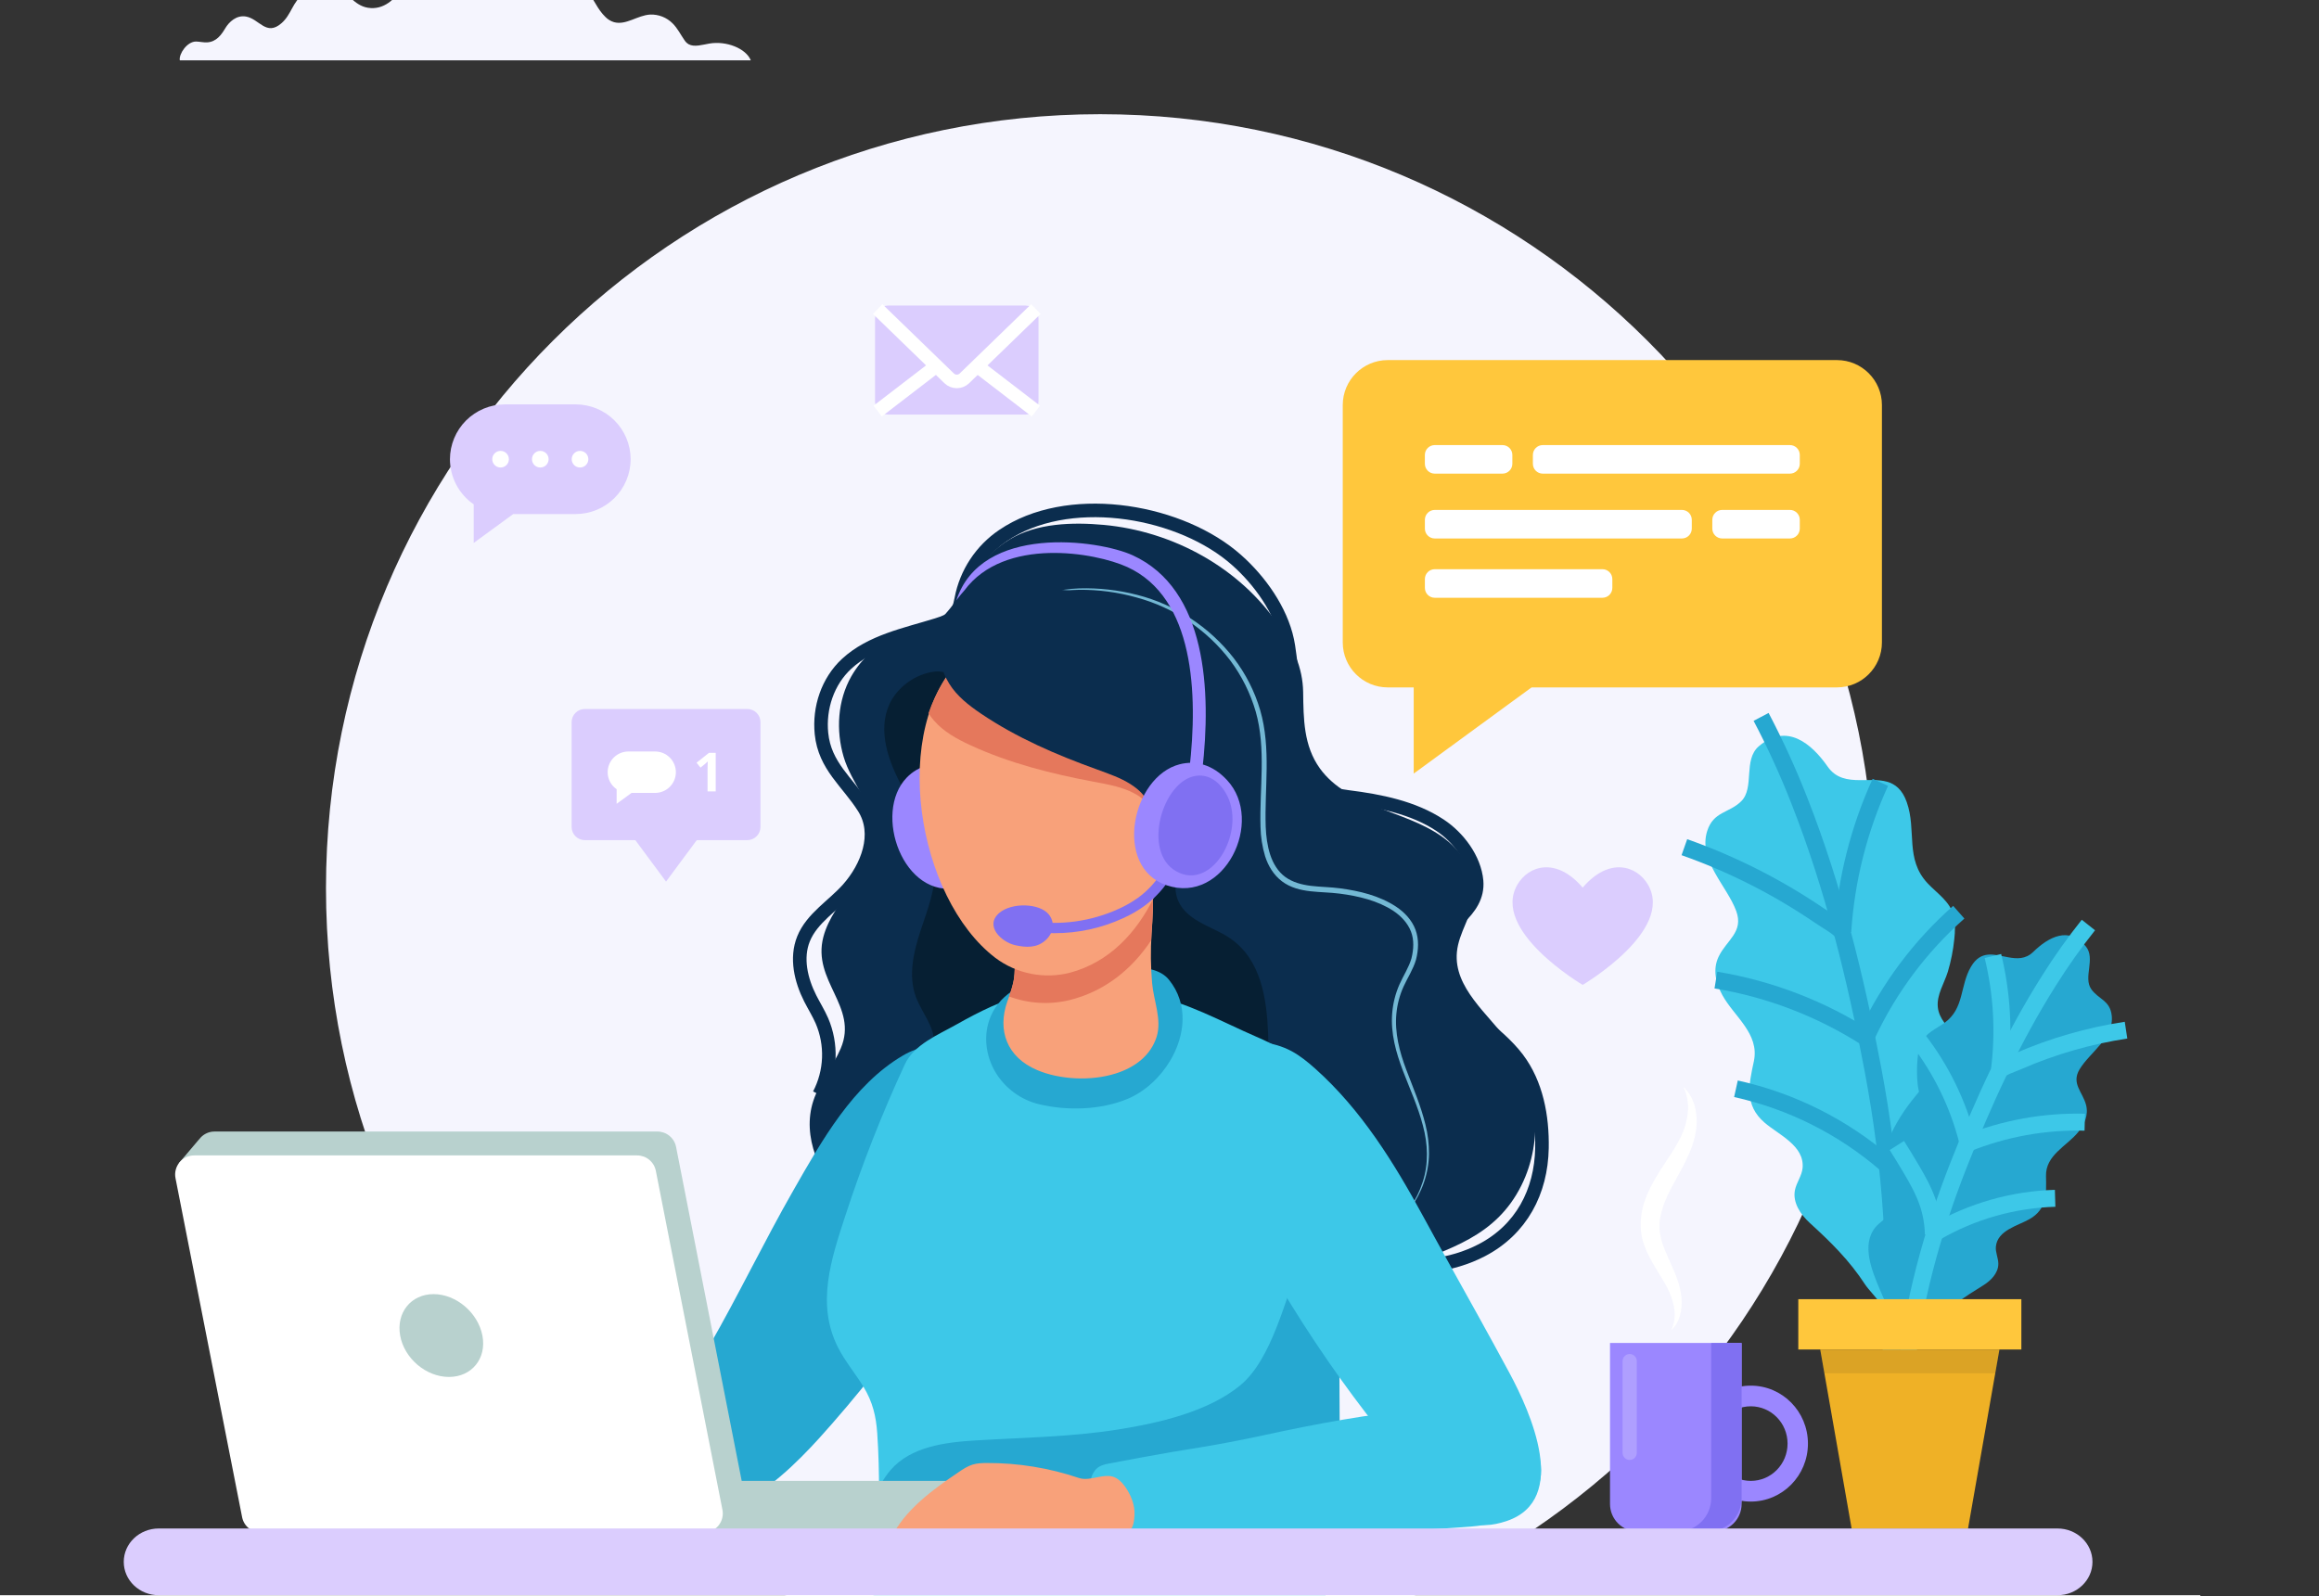<svg width="684" height="471" viewBox="0 0 684 471" fill="none" xmlns="http://www.w3.org/2000/svg">
<rect x="0" y="0" width="684" height="471" fill="#333333" stroke="none"/>
<g clip-path="url(#clip0_561_4060)">
<path d="M324.5 490.393C450.615 490.393 552.851 388.157 552.851 262.042C552.851 135.928 450.615 33.691 324.5 33.691C198.385 33.691 96.149 135.928 96.149 262.042C96.149 388.157 198.385 490.393 324.5 490.393Z" fill="#F5F5FE"/>
<path d="M410.887 374.936C395.89 380.244 377.805 379.701 364.159 370.948C350.748 362.344 338.526 356.129 322.024 356.43C307.276 356.702 295.083 364.672 280.802 366.368C269.473 367.714 257.965 362.775 249.757 354.854C241.742 347.124 236.421 335.336 239.903 324.751C241.729 319.213 245.73 314.645 247.996 309.278C253.243 296.897 239.424 289.43 242.862 276.398C245.775 265.315 257.946 257.41 257.752 245.948C257.619 237.558 251.123 231.059 248.837 223.29C246.529 215.46 247.038 206.688 251.103 199.534C254.152 194.219 258.84 190.034 264.465 187.603C269.466 185.473 275.053 185.434 278.918 181.065C285.809 173.277 288.337 164.838 297.792 159.144C305.794 154.324 316.366 154.017 325.549 154.859C345.941 156.729 365.754 167.499 377.249 184.638C381.321 190.717 384.26 196.938 384.37 204.163C384.483 212.061 384.48 220.005 389.319 226.721C393.381 232.36 399.904 235.658 406.368 238.199C412.832 240.74 419.613 242.802 425.291 246.809C430.968 250.817 435.474 257.355 434.814 264.289C434.26 270.079 430.253 275.11 429.719 280.904C428.748 291.433 438.892 299.082 445.149 307.611C453.889 319.549 455.355 336.42 448.765 349.691C441.178 364.956 427.401 368.401 412.945 374.146C412.27 374.427 411.584 374.69 410.887 374.936Z" fill="#0B2D4E"/>
<path d="M301.855 178.045C306.814 175.131 312.578 173.817 318.305 173.591C324.061 173.419 329.812 174.061 335.389 175.497C346.687 178.384 356.706 184.941 363.874 194.138C367.419 198.755 370.079 203.989 371.717 209.575C373.335 215.182 373.659 221.047 373.601 226.783C373.542 232.518 373.135 238.251 373.326 243.906C373.445 246.716 373.792 249.519 374.646 252.137C375.501 254.756 376.944 257.155 379.1 258.728C381.256 260.301 383.956 261.023 386.723 261.356C389.491 261.689 392.388 261.699 395.278 262.084C400.991 262.855 406.805 264.214 411.787 267.493C414.234 269.128 416.435 271.403 417.506 274.291C418.578 277.178 418.39 280.305 417.649 283.173C416.784 286.086 415.143 288.501 414.001 291.035C412.847 293.579 412.127 296.298 411.871 299.079C411.343 304.676 412.777 310.282 414.784 315.587C416.791 320.892 419.082 326.207 420.455 331.827C421.156 334.635 421.503 337.52 421.488 340.414C421.443 343.308 420.935 346.175 419.982 348.908C418.084 354.373 414.598 359.147 409.971 362.619C414.486 359.068 417.84 354.25 419.604 348.782C421.413 343.36 421.17 337.475 419.678 332.021C418.244 326.518 415.859 321.31 413.816 315.946C411.774 310.583 410.155 304.854 410.631 298.969C410.862 296.036 411.583 293.163 412.764 290.469C413.958 287.789 415.554 285.397 416.308 282.771C416.972 280.124 417.147 277.308 416.163 274.802C415.179 272.297 413.25 270.251 410.984 268.736C406.342 265.694 400.674 264.36 395.123 263.645C392.333 263.282 389.487 263.279 386.571 262.952C383.655 262.625 380.644 261.913 378.155 260.039C375.666 258.164 374.047 255.449 373.157 252.636C372.311 249.821 371.853 246.903 371.794 243.964C371.626 238.177 372.066 232.46 372.144 226.766C372.222 221.073 371.93 215.385 370.386 209.957C368.808 204.531 366.274 199.431 362.903 194.896C355.986 185.795 346.247 179.244 335.211 176.267C329.721 174.723 324.04 173.96 318.337 174.002C312.634 174.079 306.882 175.261 301.855 178.045Z" fill="#73B8D4"/>
<path d="M374.041 304.971C374.572 317.918 371.571 327.629 359.737 334.032C350.311 339.13 339.021 340.803 328.621 341.059C311.174 341.49 291.72 336.99 278.685 324.735C276.315 322.512 274.043 319.783 273.872 316.539C273.716 313.591 275.338 310.81 275.49 307.861C275.733 302.886 271.865 298.766 270.133 294.095C267.867 287.925 269.405 281.037 271.454 274.787C273.503 268.536 276.076 262.224 275.765 255.653C275.367 247.127 270.243 239.686 266.142 232.202C262.041 224.718 258.804 215.616 262.309 207.825C264.617 202.697 270.126 198.761 275.752 198.13C281.698 197.483 287.039 204.264 290.849 208.006C295.98 213.051 301.678 217.485 307.83 221.219C316.324 226.375 325.633 230.179 333.641 236.086C338.477 239.647 343.675 244.567 345.97 250.261C348.56 256.676 344.028 262.884 349.531 268.789C353.092 272.598 358.543 273.893 362.838 276.836C372.024 283.138 373.62 294.752 374.041 304.971Z" fill="#061F33"/>
<path d="M277.691 377.384C289.94 358.506 297.562 335.339 286.919 314.024C285.842 311.865 284.544 309.509 282.252 308.748C277.325 307.107 270.641 308.871 266.355 311.383C251.492 320.123 242.402 336.514 234.048 351.116C225.373 366.284 217.837 382.074 209.124 397.219C205.592 403.369 202.025 409.571 200.132 416.388C198.474 422.364 198.293 429.203 200.556 435.049C210.341 460.32 237.249 429.365 245.442 420.014C257.194 406.591 267.972 392.344 277.691 377.384V377.384Z" fill="#26A8D1"/>
<path d="M388.532 356.266C392.051 341.357 393.88 326.101 385.898 315.947C382.295 311.36 375.863 308.178 370.623 305.893C360.375 301.465 349.906 295.509 338.927 293.593C327.358 291.557 314.495 290.304 302.968 293.214C295.646 295.062 288.797 298.484 282.252 302.177C276.571 305.378 269.602 308.136 266.844 314.099C260.124 328.622 254.269 343.53 249.31 358.745C245.193 371.408 240.677 384.679 247.161 397.51C249.265 401.67 252.317 405.227 254.719 409.199C257.399 413.627 258.396 417.783 258.749 422.888C259.548 434.541 259.237 446.216 259.205 457.879C259.205 461.242 259.237 464.735 260.71 467.758C263.623 473.717 271.499 473.798 277.176 473.788L333.343 473.691C341.131 473.691 347.084 474.633 354.383 476.135C360.533 477.401 365.819 474.293 368.771 468.567C371.568 463.148 371.781 456.817 372.079 450.725C373.248 427.007 376.607 403.448 382.114 380.348C383.677 373.8 386.409 365.251 388.532 356.266Z" fill="#3DC8E8"/>
<path d="M345.171 312.894C349.58 305.482 350.58 296.218 344.805 289.074C342.167 285.808 337.499 285.442 333.505 285.368C325.637 285.223 317.781 286.056 310.118 287.847C302.826 289.553 295.387 292.443 292.228 299.824C289.881 305.297 290.703 311.625 293.795 316.63C296.66 321.216 301.206 324.5 306.461 325.78C314.854 327.778 324.681 327.509 332.68 324.162C337.707 322.026 342.209 317.879 345.171 312.894Z" fill="#26A8D1"/>
<path d="M395.165 424.619L394.99 390.308C394.971 386.326 397.554 362.101 391.362 362.376C390.694 362.45 390.061 362.714 389.539 363.137C386.461 365.341 384.875 369.031 383.438 372.524C378.925 383.507 375.135 401.087 365.741 408.777C356.196 416.595 341.513 419.886 329.647 421.764C315.793 423.955 301.709 424.117 287.706 424.968C278.643 425.519 268.657 426.823 262.707 433.676C258.457 438.567 256.295 445.902 254.026 451.877C252.042 457.101 250.465 463.306 254.489 468.039C256.204 470.055 258.587 471.382 260.985 472.512C269.725 476.633 279.274 478.708 288.803 480.303C315.469 484.767 342.649 485.693 369.655 484.405C375.429 484.129 381.69 483.556 385.949 479.646C389.118 476.733 390.611 472.457 391.672 468.291C395.291 454.114 395.226 439.263 395.165 424.619Z" fill="#26A8D1"/>
<path d="M267.479 229.376C257.263 239.886 266.53 265.568 282.822 261.852C300.327 257.857 297.692 230.577 281.851 226.1C275.691 224.352 270.767 225.993 267.479 229.376Z" fill="#9B87FF"/>
<path d="M406.928 373.211C417.166 374.506 427.952 373.619 437.096 368.832C448.749 362.74 454.575 351.566 454.808 338.729C454.983 329.416 453.19 319.712 447.558 312.286C441.446 304.214 431.205 299.248 427.405 289.864C424.945 283.785 425.534 275.512 430.402 270.809C433.5 267.815 435.905 264.438 435.526 259.952C434.94 253.349 430.111 247.004 424.715 243.444C416.804 238.216 406.963 236.303 397.706 235.128C391.436 234.332 385.189 232.568 383.25 225.816C382.201 222.174 382.408 218.332 382.214 214.587C381.797 206.605 381.211 198.619 380.019 190.708C378.644 181.59 372.723 172.772 366.12 166.49C365.173 165.588 364.19 164.724 363.171 163.9C346.145 150.108 314.618 145.22 295.844 158.002C292.666 160.148 289.943 162.901 287.832 166.102C285.721 169.303 284.264 172.89 283.543 176.657C282.592 181.752 281.21 182.849 276.231 184.393C267.187 187.199 256.923 189.193 249.74 195.826C244.121 201.005 241.538 208.874 242.296 216.412C243.267 226.036 249.98 230.655 254.796 238.271C259.717 246.04 255.848 255.854 250.135 262.283C245.736 267.232 239.492 270.844 237.006 276.985C234.721 282.63 236.236 289.159 238.997 294.587C240.117 296.788 241.431 298.889 242.422 301.151C243.906 304.614 244.602 308.363 244.461 312.128C244.319 315.892 243.343 319.578 241.603 322.92" stroke="#0B2D4E" stroke-width="4" stroke-miterlimit="10"/>
<path d="M435.953 388.12C439.084 393.767 442.184 399.434 445.253 405.12C451.455 416.676 462.968 442.345 444.534 448.696C435.244 451.894 429.933 448.767 423.792 442.002C400.538 416.361 380.789 387.749 365.062 356.913C359.235 345.451 343.698 315.587 362.55 308.764C365.539 307.701 368.717 307.272 371.881 307.503C375.045 307.735 378.126 308.621 380.929 310.107C383.476 311.48 385.736 313.325 387.895 315.251C401.49 327.376 411.175 343.02 419.788 358.891C425.11 368.679 430.56 378.38 435.953 388.12Z" fill="#3DC8E8"/>
<path d="M329.193 316.675C334.803 314.875 339.425 311.386 341.17 305.844C342.74 300.811 340.264 295.162 339.823 290.077C339.398 285.211 339.345 280.32 339.665 275.446C339.959 270.941 340.39 266.25 339.697 261.761C339.306 259.194 337.894 259.634 335.298 258.615C332.702 257.595 329.796 257.585 326.973 257.592C321.198 257.592 306.143 257.187 302.573 262.256C300.935 264.58 300.806 267.51 300.728 270.277C300.634 273.624 300.042 277.952 299.495 282.619C299.252 284.694 299.401 286.766 299.084 288.828C298.728 291.139 297.851 293.36 297.083 295.564C294.17 303.931 296.899 311.888 305.946 315.72C312.439 318.468 321.707 319.08 329.193 316.675Z" fill="#F8A17A"/>
<path d="M339.668 261.761C339.276 259.194 337.865 259.634 335.269 258.615C332.673 257.595 329.766 257.585 326.944 257.592C321.169 257.592 306.114 257.187 302.544 262.256C300.906 264.58 300.777 267.51 300.699 270.277C300.605 273.621 300.013 277.952 299.466 282.619C299.223 284.694 299.372 286.766 299.055 288.828C298.734 290.585 298.252 292.309 297.614 293.978C303.293 296.098 309.474 296.482 315.372 295.081C325.895 292.492 333.861 285.947 339.542 277.431C339.574 276.783 339.59 276.107 339.636 275.446C339.93 270.944 340.361 266.25 339.668 261.761Z" fill="#E5785C"/>
<path d="M348.052 228.793C348.006 221.083 346.941 213.768 344.957 207.692C336.399 181.473 303.706 174.999 284.019 193.822C262.063 214.8 270.466 264.963 293.587 282.597C296.706 284.936 300.312 286.543 304.136 287.296C307.961 288.05 311.907 287.932 315.679 286.951C338.403 280.843 348.197 252.882 348.052 228.793Z" fill="#F8A17A"/>
<path d="M343.76 229.441C353.817 223.938 356.914 237.857 355.183 244.796C354.467 247.658 353.338 250.451 351.561 252.808C349.168 255.977 342.326 261.224 338.383 257.77C336.593 256.194 336.409 253.52 336.354 251.138C336.201 244.748 336.939 233.169 343.76 229.441Z" fill="#F8A17A"/>
<path d="M310.996 275.314C308.504 275.313 306.016 275.131 303.551 274.767L303.994 271.75C312.841 273.105 321.892 271.84 330.029 268.112C332.008 267.218 333.895 266.134 335.664 264.875C338.624 262.724 341.107 259.986 342.96 256.831L345.592 258.372C343.525 261.891 340.753 264.946 337.451 267.345C335.521 268.72 333.461 269.904 331.301 270.879C324.935 273.816 318.006 275.329 310.996 275.314Z" fill="#8070F2"/>
<path d="M294.743 269.345C298.42 266.189 306.6 266.457 309.309 269.736C311.31 272.164 310.698 275.239 308.497 277.301C305.907 279.729 302.67 279.589 299.433 278.855C295.348 277.939 290.312 273.148 294.743 269.345Z" fill="#8070F2"/>
<path d="M348.104 208.773C339.092 181.178 304.671 174.364 283.945 194.168C279.365 198.544 276.06 204.138 273.862 210.417C274.342 211.171 274.876 211.89 275.461 212.566C278.303 215.862 282.229 218.014 286.178 219.84C297.718 225.174 310.154 228.304 322.648 230.645C323.568 230.816 324.494 230.988 325.419 231.169C328.857 231.849 332.272 232.697 335.276 234.467C343.766 239.472 340.131 250.48 346.336 255.303C346.849 255.701 347.423 256.011 348.036 256.223C350.3 248 351.418 239.504 351.36 230.975C351.311 222.87 350.191 215.166 348.104 208.773Z" fill="#E5785C"/>
<path d="M326.309 228.02C329.595 229.237 332.832 230.609 335.515 232.846C343.099 239.142 337.736 249.426 343.109 255.181C347.867 260.279 355.086 253.543 356.989 248.833C360.478 240.158 360.271 230.503 360.015 221.154C359.873 215.943 359.718 210.657 358.19 205.669C356.523 200.231 353.273 195.379 349.408 191.206C338.244 179.162 321.399 172.899 305.088 173.928C292.332 174.731 269.958 185.448 279.957 201.675C282.239 205.381 285.783 208.129 289.38 210.563C299.919 217.684 311.695 222.744 323.658 227.046C324.539 227.376 325.426 227.693 326.309 228.02Z" fill="#0B2D4E"/>
<path d="M347.968 225.478C333.77 229.12 328.284 255.867 344.122 261.191C361.142 266.911 373.122 242.262 361.951 230.185C357.607 225.475 352.551 224.307 347.968 225.478Z" fill="#9B87FF"/>
<path d="M352.635 228.91C342.834 230.486 336.797 251.309 346.896 257.039C357.75 263.189 367.936 244.654 361.55 233.976C359.06 229.81 355.788 228.405 352.635 228.91Z" fill="#8070F2"/>
<path d="M354.613 227.349L350.826 226.912C353.396 204.713 352.302 176.352 332.502 167.291C323.115 163.003 296.274 158.244 284.456 174.189C283.035 175.788 282.084 177.125 282.084 177.125C289.412 154.512 323.966 159.196 334.088 163.825C355.969 173.836 357.325 203.898 354.613 227.349Z" fill="#9B87FF"/>
<path d="M283.553 436.907H205.699V452.15H283.553V436.907Z" fill="#B8D1CE"/>
<path d="M219.058 438.383L199.41 338.363C199.155 337.084 198.465 335.934 197.456 335.107C196.448 334.281 195.185 333.83 193.881 333.831H63.265C62.38 333.832 61.508 334.042 60.72 334.446C59.932 334.849 59.251 335.434 58.734 336.152L58.718 336.136L52.684 343.257L58.035 342.082L77.385 440.558C77.639 441.837 78.33 442.987 79.338 443.814C80.346 444.64 81.61 445.091 82.913 445.09H213.532C214.363 445.09 215.183 444.905 215.934 444.551C216.685 444.196 217.348 443.68 217.876 443.039C218.404 442.398 218.784 441.648 218.988 440.843C219.192 440.038 219.216 439.198 219.058 438.383V438.383Z" fill="#B8D1CE"/>
<path d="M76.941 452.147H207.56C208.392 452.147 209.213 451.963 209.965 451.608C210.717 451.253 211.381 450.736 211.91 450.094C212.438 449.451 212.818 448.7 213.021 447.894C213.224 447.087 213.246 446.246 213.086 445.43L193.438 345.41C193.183 344.131 192.493 342.981 191.484 342.154C190.476 341.328 189.213 340.877 187.909 340.878H57.293C56.461 340.878 55.639 341.062 54.887 341.417C54.135 341.772 53.47 342.289 52.941 342.932C52.413 343.574 52.033 344.326 51.83 345.133C51.626 345.94 51.604 346.781 51.765 347.598L71.413 447.618C71.668 448.896 72.359 450.046 73.367 450.872C74.375 451.697 75.638 452.148 76.941 452.147V452.147Z" fill="white"/>
<path d="M118.027 394.021C119.231 400.77 125.679 406.237 132.425 406.237C139.171 406.237 143.589 400.77 142.288 394.021C140.987 387.272 134.539 381.805 127.887 381.805C121.235 381.805 116.82 387.275 118.027 394.021Z" fill="#B8D1CE"/>
<path d="M492.945 392.428C494.386 389.45 494.127 386.323 493.221 383.485C492.347 380.571 490.79 378.089 489.103 375.357C487.417 372.625 485.659 369.728 484.594 366.193C483.529 362.658 483.824 358.615 484.818 355.226C486.964 348.312 491.356 343.218 494.383 338.006C495.901 335.371 497.14 332.691 497.62 329.726C498.17 326.793 497.982 323.667 496.538 320.718C499.041 322.906 500.251 326.45 500.423 329.885C500.594 333.319 499.704 336.873 498.374 339.968C495.745 346.244 491.809 351.342 490.281 356.851C489.414 359.58 489.2 362.221 489.815 364.866C490.333 367.578 491.758 370.317 493.026 373.282C494.379 376.195 495.674 379.532 495.962 382.976C496.25 386.369 495.473 390.204 492.945 392.428Z" fill="white"/>
<path d="M474.88 396.213H513.697V443.721C513.697 445.867 512.845 447.926 511.327 449.443C509.809 450.961 507.751 451.813 505.605 451.813H482.972C480.826 451.813 478.768 450.961 477.25 449.443C475.733 447.926 474.88 445.867 474.88 443.721V396.213Z" fill="#9B87FF"/>
<path d="M516.407 408.804C507.1 408.804 499.552 416.459 499.552 425.904C499.552 435.35 507.1 443.005 516.407 443.005C525.713 443.005 533.261 435.35 533.261 425.904C533.261 416.459 525.716 408.804 516.407 408.804ZM516.407 436.907C510.418 436.907 505.563 431.98 505.563 425.901C505.563 419.822 510.418 414.896 516.407 414.896C522.395 414.896 527.25 419.822 527.25 425.901C527.25 431.98 522.395 436.907 516.407 436.907Z" fill="#9B87FF"/>
<path opacity="0.2" d="M480.681 430.724C480.125 430.723 479.593 430.501 479.2 430.108C478.807 429.715 478.585 429.183 478.583 428.627V401.566C478.585 401.01 478.807 400.478 479.2 400.085C479.593 399.692 480.125 399.47 480.681 399.469V399.469C481.237 399.47 481.769 399.692 482.162 400.085C482.555 400.478 482.777 401.01 482.778 401.566V428.627C482.777 429.183 482.555 429.715 482.162 430.108C481.769 430.501 481.237 430.723 480.681 430.724V430.724Z" fill="white"/>
<path d="M504.731 396.229V441.998C504.731 444.606 503.695 447.106 501.852 448.95C500.008 450.793 497.508 451.829 494.901 451.829H503.867C506.474 451.829 508.974 450.793 510.818 448.95C512.662 447.106 513.697 444.606 513.697 441.998V396.229H504.731Z" fill="#8070F2"/>
<path d="M409.323 202.804L541.813 202.804C549.143 202.804 555.084 196.862 555.084 189.532V119.505C555.084 112.176 549.143 106.234 541.813 106.234L409.323 106.234C401.994 106.234 396.052 112.176 396.052 119.505V189.532C396.052 196.862 401.994 202.804 409.323 202.804Z" fill="#FFC73C"/>
<path d="M416.982 228.224V183.846L451.736 202.804L416.982 228.224Z" fill="#FFC73C"/>
<path d="M496.088 150.44H423.187C421.578 150.44 420.274 151.745 420.274 153.354V155.953C420.274 157.562 421.578 158.866 423.187 158.866H496.088C497.697 158.866 499.002 157.562 499.002 155.953V153.354C499.002 151.745 497.697 150.44 496.088 150.44Z" fill="white"/>
<path d="M527.946 150.44H507.968C506.359 150.44 505.055 151.745 505.055 153.354V155.953C505.055 157.562 506.359 158.866 507.968 158.866H527.946C529.555 158.866 530.859 157.562 530.859 155.953V153.354C530.859 151.745 529.555 150.44 527.946 150.44Z" fill="white"/>
<path d="M455.044 139.736H527.946C529.555 139.736 530.859 138.432 530.859 136.823V134.224C530.859 132.615 529.555 131.311 527.946 131.311H455.044C453.436 131.311 452.131 132.615 452.131 134.224V136.823C452.131 138.432 453.436 139.736 455.044 139.736Z" fill="white"/>
<path d="M423.184 139.736H443.162C444.771 139.736 446.075 138.432 446.075 136.823V134.224C446.075 132.615 444.771 131.311 443.162 131.311H423.184C421.575 131.311 420.27 132.615 420.27 134.224V136.823C420.27 138.432 421.575 139.736 423.184 139.736Z" fill="white"/>
<path d="M472.653 167.933H423.187C421.578 167.933 420.274 169.237 420.274 170.846V173.445C420.274 175.054 421.578 176.358 423.187 176.358H472.653C474.262 176.358 475.566 175.054 475.566 173.445V170.846C475.566 169.237 474.262 167.933 472.653 167.933Z" fill="white"/>
<path d="M548.549 230.16C544.988 230.14 541.531 229.68 539.091 226.188C534.3 219.329 526.991 213.172 518.795 220.148C514.066 224.168 517.62 232.448 513.552 236.423C509.955 239.941 505.378 239.362 503.537 245.205C500.831 253.799 509.363 261.328 512.101 268.76C514.4 274.997 509.23 277.373 506.922 282.232C505.132 285.98 506.052 290 508.004 293.561C511.444 299.876 519.071 304.961 517.303 313.141C515.83 319.964 514.458 326.046 520.482 331.222C524.609 334.783 532.267 337.997 531.685 344.562C531.478 346.886 529.872 348.863 529.419 351.155C528.72 354.777 531.066 358.305 533.792 360.791C539.997 366.45 545.445 371.797 550.09 378.918C552.074 381.961 560.024 388.83 556.845 392.989C562.62 385.428 568.721 378.099 573.968 370.149C578.283 363.611 584.789 354.049 580.361 345.999C578.982 343.493 576.422 341.626 575.72 338.855C574.454 333.854 579.371 329.215 581.196 324.959C584.068 318.275 581.96 310.513 576.908 305.495C574.516 303.123 571.92 300.514 571.57 297.16C571.185 293.503 573.48 290.091 574.519 286.715C575.46 283.565 576.099 280.333 576.429 277.062C576.675 274.78 576.772 272.446 576.234 270.213C575.211 265.969 571.379 263.61 568.56 260.596C561.824 253.426 565.365 244.998 562.409 236.662C559.781 229.188 554.042 230.195 548.549 230.16Z" fill="#3DC8E8"/>
<path d="M557.564 401.518C560.066 372.852 557.768 343.956 552.472 315.724C547.419 288.79 540.79 261.765 530.736 236.235C527.434 227.788 523.664 219.531 519.446 211.502" stroke="#26A8D1" stroke-width="5" stroke-miterlimit="10"/>
<path d="M496.814 249.943C510.943 254.935 524.364 261.739 536.741 270.187C539.874 272.327 541.622 272.984 544.234 275.735" stroke="#26A8D1" stroke-width="5" stroke-miterlimit="10"/>
<path d="M550.922 306.45C537.327 297.677 522.074 291.789 506.11 289.152" stroke="#26A8D1" stroke-width="5" stroke-miterlimit="10"/>
<path d="M556.282 343.432C543.602 332.47 528.393 324.835 512.027 321.217" stroke="#26A8D1" stroke-width="5" stroke-miterlimit="10"/>
<path d="M543.535 274.793C544.527 259.58 548.282 244.674 554.615 230.807" stroke="#26A8D1" stroke-width="5" stroke-miterlimit="10"/>
<path d="M550.753 305.201C557.19 291.457 566.378 279.18 577.749 269.129" stroke="#26A8D1" stroke-width="5" stroke-miterlimit="10"/>
<path d="M557.12 344.484C558.009 340.242 559.556 336.165 561.704 332.401C564.2 328.034 567.462 324.16 570.787 320.382C573.18 317.663 575.614 314.98 578.089 312.332" stroke="#26A8D1" stroke-width="5" stroke-miterlimit="10"/>
<path d="M592.289 282.416C594.879 282.892 597.449 283.037 599.702 280.843C604.123 276.531 610.28 273.074 615.262 279.269C618.133 282.83 614.41 288.352 616.809 291.803C618.932 294.852 622.331 295.062 622.859 299.571C623.632 306.181 616.385 310.464 613.384 315.474C610.856 319.682 614.278 322.12 615.288 325.965C616.068 328.93 614.844 331.714 612.934 334.057C609.565 338.162 603.327 340.793 603.476 346.969C603.602 352.126 603.754 356.729 598.669 359.645C595.186 361.649 589.182 362.931 588.696 367.773C588.525 369.485 589.418 371.146 589.418 372.868C589.418 375.59 587.233 377.824 584.912 379.251C579.63 382.488 574.94 385.615 570.583 390.137C568.721 392.079 562.005 395.963 563.733 399.41C560.594 393.124 557.182 386.961 554.476 380.471C552.249 375.13 548.857 367.297 553.181 362.066C554.528 360.448 556.645 359.441 557.535 357.535C559.153 354.078 556.24 350.035 555.489 346.694C554.33 341.447 556.933 336.11 561.293 333.17C563.358 331.779 565.601 330.257 566.32 327.862C567.103 325.272 565.912 322.469 565.624 319.876C565.379 317.462 565.363 315.03 565.575 312.613C565.711 310.923 565.967 309.214 566.666 307.67C567.993 304.734 571.091 303.549 573.561 301.756C579.439 297.49 578.037 290.883 581.329 285.248C584.278 280.153 588.302 281.678 592.289 282.416Z" fill="#26A8D1"/>
<path d="M562.034 405.463C564.187 384.323 569.854 363.681 577.604 343.933C584.997 325.097 593.545 306.411 604.373 289.284C607.936 283.613 611.813 278.145 615.984 272.905" stroke="#3DC8E8" stroke-width="5" stroke-miterlimit="10"/>
<path d="M627.08 303.925C616.139 305.587 605.462 308.665 595.316 313.082C592.746 314.199 591.389 314.432 589.114 316.07" stroke="#3DC8E8" stroke-width="5" stroke-miterlimit="10"/>
<path d="M580.009 337.42C591.085 332.939 602.964 330.779 614.909 331.076" stroke="#3DC8E8" stroke-width="5" stroke-miterlimit="10"/>
<path d="M570.991 363.519C581.707 357.325 593.796 353.894 606.169 353.533" stroke="#3DC8E8" stroke-width="5" stroke-miterlimit="10"/>
<path d="M589.765 315.481C591.15 304.311 590.492 292.983 587.822 282.05" stroke="#3DC8E8" stroke-width="5" stroke-miterlimit="10"/>
<path d="M580.306 336.536C577.54 325.676 572.575 315.5 565.718 306.637" stroke="#3DC8E8" stroke-width="5" stroke-miterlimit="10"/>
<path d="M570.249 364.167C570.192 360.971 569.635 357.803 568.598 354.78C567.394 351.264 565.562 348.005 563.675 344.803C562.311 342.499 560.916 340.216 559.49 337.954" stroke="#3DC8E8" stroke-width="5" stroke-miterlimit="10"/>
<path d="M536.886 398.142H589.739L580.468 451.036H546.16L536.886 398.142Z" fill="#EFB126"/>
<path d="M530.416 398.142H596.209V383.294H530.416V398.142Z" fill="#FFC73C"/>
<path opacity="0.1" d="M588.512 405.156H538.116L536.886 398.142H589.739L588.512 405.156Z" fill="#231F20"/>
<path d="M345.271 428.452C346.857 428.18 348.446 427.919 350.036 427.669C357.768 426.456 365.467 425.017 373.135 423.351C388.306 420.053 403.561 417.217 419.011 415.754C420.649 415.602 422.287 415.459 423.925 415.336C430.849 414.815 438.106 414.644 444.444 417.955C450.782 421.266 455.821 429.097 454.274 436.648C453.187 441.954 449.131 445.945 444.622 447.958C440.113 449.971 435.154 450.321 430.285 450.651L382.978 453.83C375.171 454.35 367.364 454.889 359.559 455.448C352.114 455.969 344.537 457.021 337.063 457.015C333.9 457.015 330.369 456.416 327.711 454.309C324.018 451.373 321.794 445.129 321.438 440.251C321.25 437.716 321.762 434.641 323.704 433.071C324.743 432.233 326.063 431.977 327.336 431.741C333.311 430.624 339.273 429.475 345.271 428.452Z" fill="#3DC8E8"/>
<path d="M327.575 452.48C323.762 453.266 320.778 456.616 316.984 457.736C314.278 458.536 311.378 458.109 308.775 457.134C306.383 456.234 303.949 455.755 301.492 454.969C299.579 454.357 296.993 453.065 294.937 453.493C289.548 454.616 284.171 458.452 279.287 460.938C278.186 461.498 276.985 462.074 275.772 461.844C274.558 461.614 273.551 460.148 274.241 459.125C272.836 460.436 270.975 463.064 268.705 462.038C267.78 461.621 267.22 460.394 267.734 459.517C266.954 460.371 266.135 461.255 265.057 461.679C263.98 462.103 262.571 461.918 261.937 460.951C261.663 460.476 261.52 459.938 261.523 459.39C261.429 457.519 261.995 455.671 262.775 453.969C266.624 445.572 275.325 439.341 282.731 434.337C284.026 433.453 285.376 432.556 286.887 432.094C288.24 431.679 289.674 431.634 291.095 431.627C300.3 431.596 309.447 433.083 318.169 436.026C320.049 436.674 322.124 436.12 323.995 435.767C325.384 435.508 326.837 435.25 328.203 435.644C329.721 436.091 330.899 437.292 331.825 438.577C333.525 440.937 334.826 444.08 334.622 447.029C334.47 449.294 334.298 451.709 331.65 452.182C330.576 452.373 329.469 452.253 328.384 452.366C328.113 452.39 327.843 452.428 327.575 452.48V452.48Z" fill="#F8A17A"/>
<path d="M606.855 470.639H46.832C41.128 470.639 36.503 466.23 36.503 460.792C36.503 455.354 41.128 450.945 46.832 450.945H606.855C612.559 450.945 617.184 455.354 617.184 460.792C617.184 466.23 612.559 470.639 606.855 470.639Z" fill="#DBCDFE"/>
<path d="M169.824 119.305H148.898C144.608 119.314 140.497 121.022 137.464 124.055C134.431 127.089 132.723 131.2 132.713 135.489V135.489C132.718 138.109 133.359 140.688 134.58 143.005C135.801 145.322 137.566 147.308 139.724 148.793V160.174L151.377 151.661H169.828C174.117 151.651 178.228 149.943 181.261 146.91C184.295 143.877 186.003 139.766 186.012 135.476V135.476C185.999 131.188 184.289 127.08 181.256 124.05C178.222 121.019 174.112 119.313 169.824 119.305Z" fill="#DBCDFE"/>
<path d="M147.645 137.93C149 137.93 150.099 136.831 150.099 135.476C150.099 134.121 149 133.022 147.645 133.022C146.29 133.022 145.192 134.121 145.192 135.476C145.192 136.831 146.29 137.93 147.645 137.93Z" fill="white"/>
<path d="M159.363 137.93C160.718 137.93 161.816 136.831 161.816 135.476C161.816 134.121 160.718 133.022 159.363 133.022C158.008 133.022 156.909 134.121 156.909 135.476C156.909 136.831 158.008 137.93 159.363 137.93Z" fill="white"/>
<path d="M171.08 137.93C172.435 137.93 173.534 136.831 173.534 135.476C173.534 134.121 172.435 133.022 171.08 133.022C169.725 133.022 168.627 134.121 168.627 135.476C168.627 136.831 169.725 137.93 171.08 137.93Z" fill="white"/>
<path d="M486.057 260.965C482.82 255.446 474.689 252.675 466.817 261.871C458.948 252.675 450.807 255.446 447.58 260.965C439.634 274.56 466.817 290.57 466.817 290.57C466.817 290.57 494.004 274.566 486.057 260.965Z" fill="#DBCDFE"/>
<path d="M302.424 90.147H261.976C259.831 90.147 258.092 91.885 258.092 94.031V118.434C258.092 120.579 259.831 122.318 261.976 122.318H302.424C304.57 122.318 306.309 120.579 306.309 118.434V94.031C306.309 91.885 304.57 90.147 302.424 90.147Z" fill="#DBCDFE"/>
<path d="M258.872 91.18L279.993 111.65C280.593 112.215 281.387 112.53 282.211 112.53C283.036 112.53 283.83 112.215 284.43 111.65L305.541 91.18" stroke="white" stroke-width="4" stroke-miterlimit="10"/>
<path d="M258.872 121.283L276.192 107.976" stroke="white" stroke-width="4" stroke-miterlimit="10"/>
<path d="M305.532 121.283L288.211 107.976" stroke="white" stroke-width="4" stroke-miterlimit="10"/>
<path d="M220.42 209.174H172.488C170.343 209.174 168.604 210.913 168.604 213.058V243.977C168.604 246.122 170.343 247.861 172.488 247.861H220.42C222.566 247.861 224.305 246.122 224.305 243.977V213.058C224.305 210.913 222.566 209.174 220.42 209.174Z" fill="#DBCDFE"/>
<path d="M196.451 260.088L206.217 246.917H186.685L196.451 260.088Z" fill="#DBCDFE"/>
<path d="M211.105 233.493H208.696V226.896L208.719 225.812L208.758 224.627C208.36 225.028 208.081 225.291 207.926 225.414L206.615 226.469L205.453 225.019L209.127 222.105H211.105V233.493Z" fill="white"/>
<path d="M193.243 221.711H185.339C183.72 221.715 182.168 222.36 181.023 223.504C179.878 224.649 179.233 226.2 179.228 227.819V227.819C179.229 228.809 179.471 229.784 179.933 230.659C180.395 231.535 181.063 232.285 181.879 232.846V237.148L186.274 233.93H193.243C194.863 233.926 196.415 233.281 197.56 232.136C198.705 230.99 199.35 229.438 199.355 227.819V227.819C199.35 226.2 198.704 224.649 197.559 223.504C196.414 222.36 194.862 221.715 193.243 221.711V221.711Z" fill="white"/>
<path d="M649 470.639H0V560H649V470.639Z" fill="white"/>
<path d="M53.033 17.799C52.71 15.941 55.186 12.195 57.869 12.254C58.934 12.28 59.98 12.555 61.045 12.503C63.884 12.364 65.356 10.153 66.451 8.324C67.544 6.495 69.723 4.404 72.507 4.87C76.491 5.537 78.498 10.797 83.027 6.848C85.992 4.259 86.215 0.653 89.572 -1.853C91.876 -3.571 95.621 -4.591 98.713 -3.639C102.743 -2.4 104.241 1.598 108.537 2.291C113.292 3.061 116.71 -0.555 118.228 -3.164C120.07 -6.329 120.753 -9.751 122.329 -12.972C123.789 -15.956 126.728 -19.95 131.988 -19.863C136.436 -19.788 138.397 -16.972 140.582 -14.736C143.421 -11.822 149.322 -1.39 155.941 -2.646C158.531 -3.138 159.826 -5.187 162.14 -6.106C165.885 -7.582 170.656 -5.552 172.912 -3.002C175.168 -0.451 176.062 2.63 178.613 5.042C179.306 5.743 180.164 6.258 181.108 6.541C184.669 7.512 187.983 4.518 191.79 4.294C193.006 4.252 194.218 4.46 195.351 4.905C196.483 5.351 197.512 6.024 198.374 6.884C199.889 8.389 200.711 10.172 201.87 11.823C202.184 12.335 202.62 12.761 203.139 13.063C204.812 13.96 207.165 13.202 209.214 12.853C214.274 11.979 220.026 14.303 221.453 17.795L53.033 17.799Z" fill="#F5F5FE"/>
</g>
<defs>
<clipPath id="clip0_561_4060">
<rect width="684" height="471" fill="white"/>
</clipPath>
</defs>
</svg>
